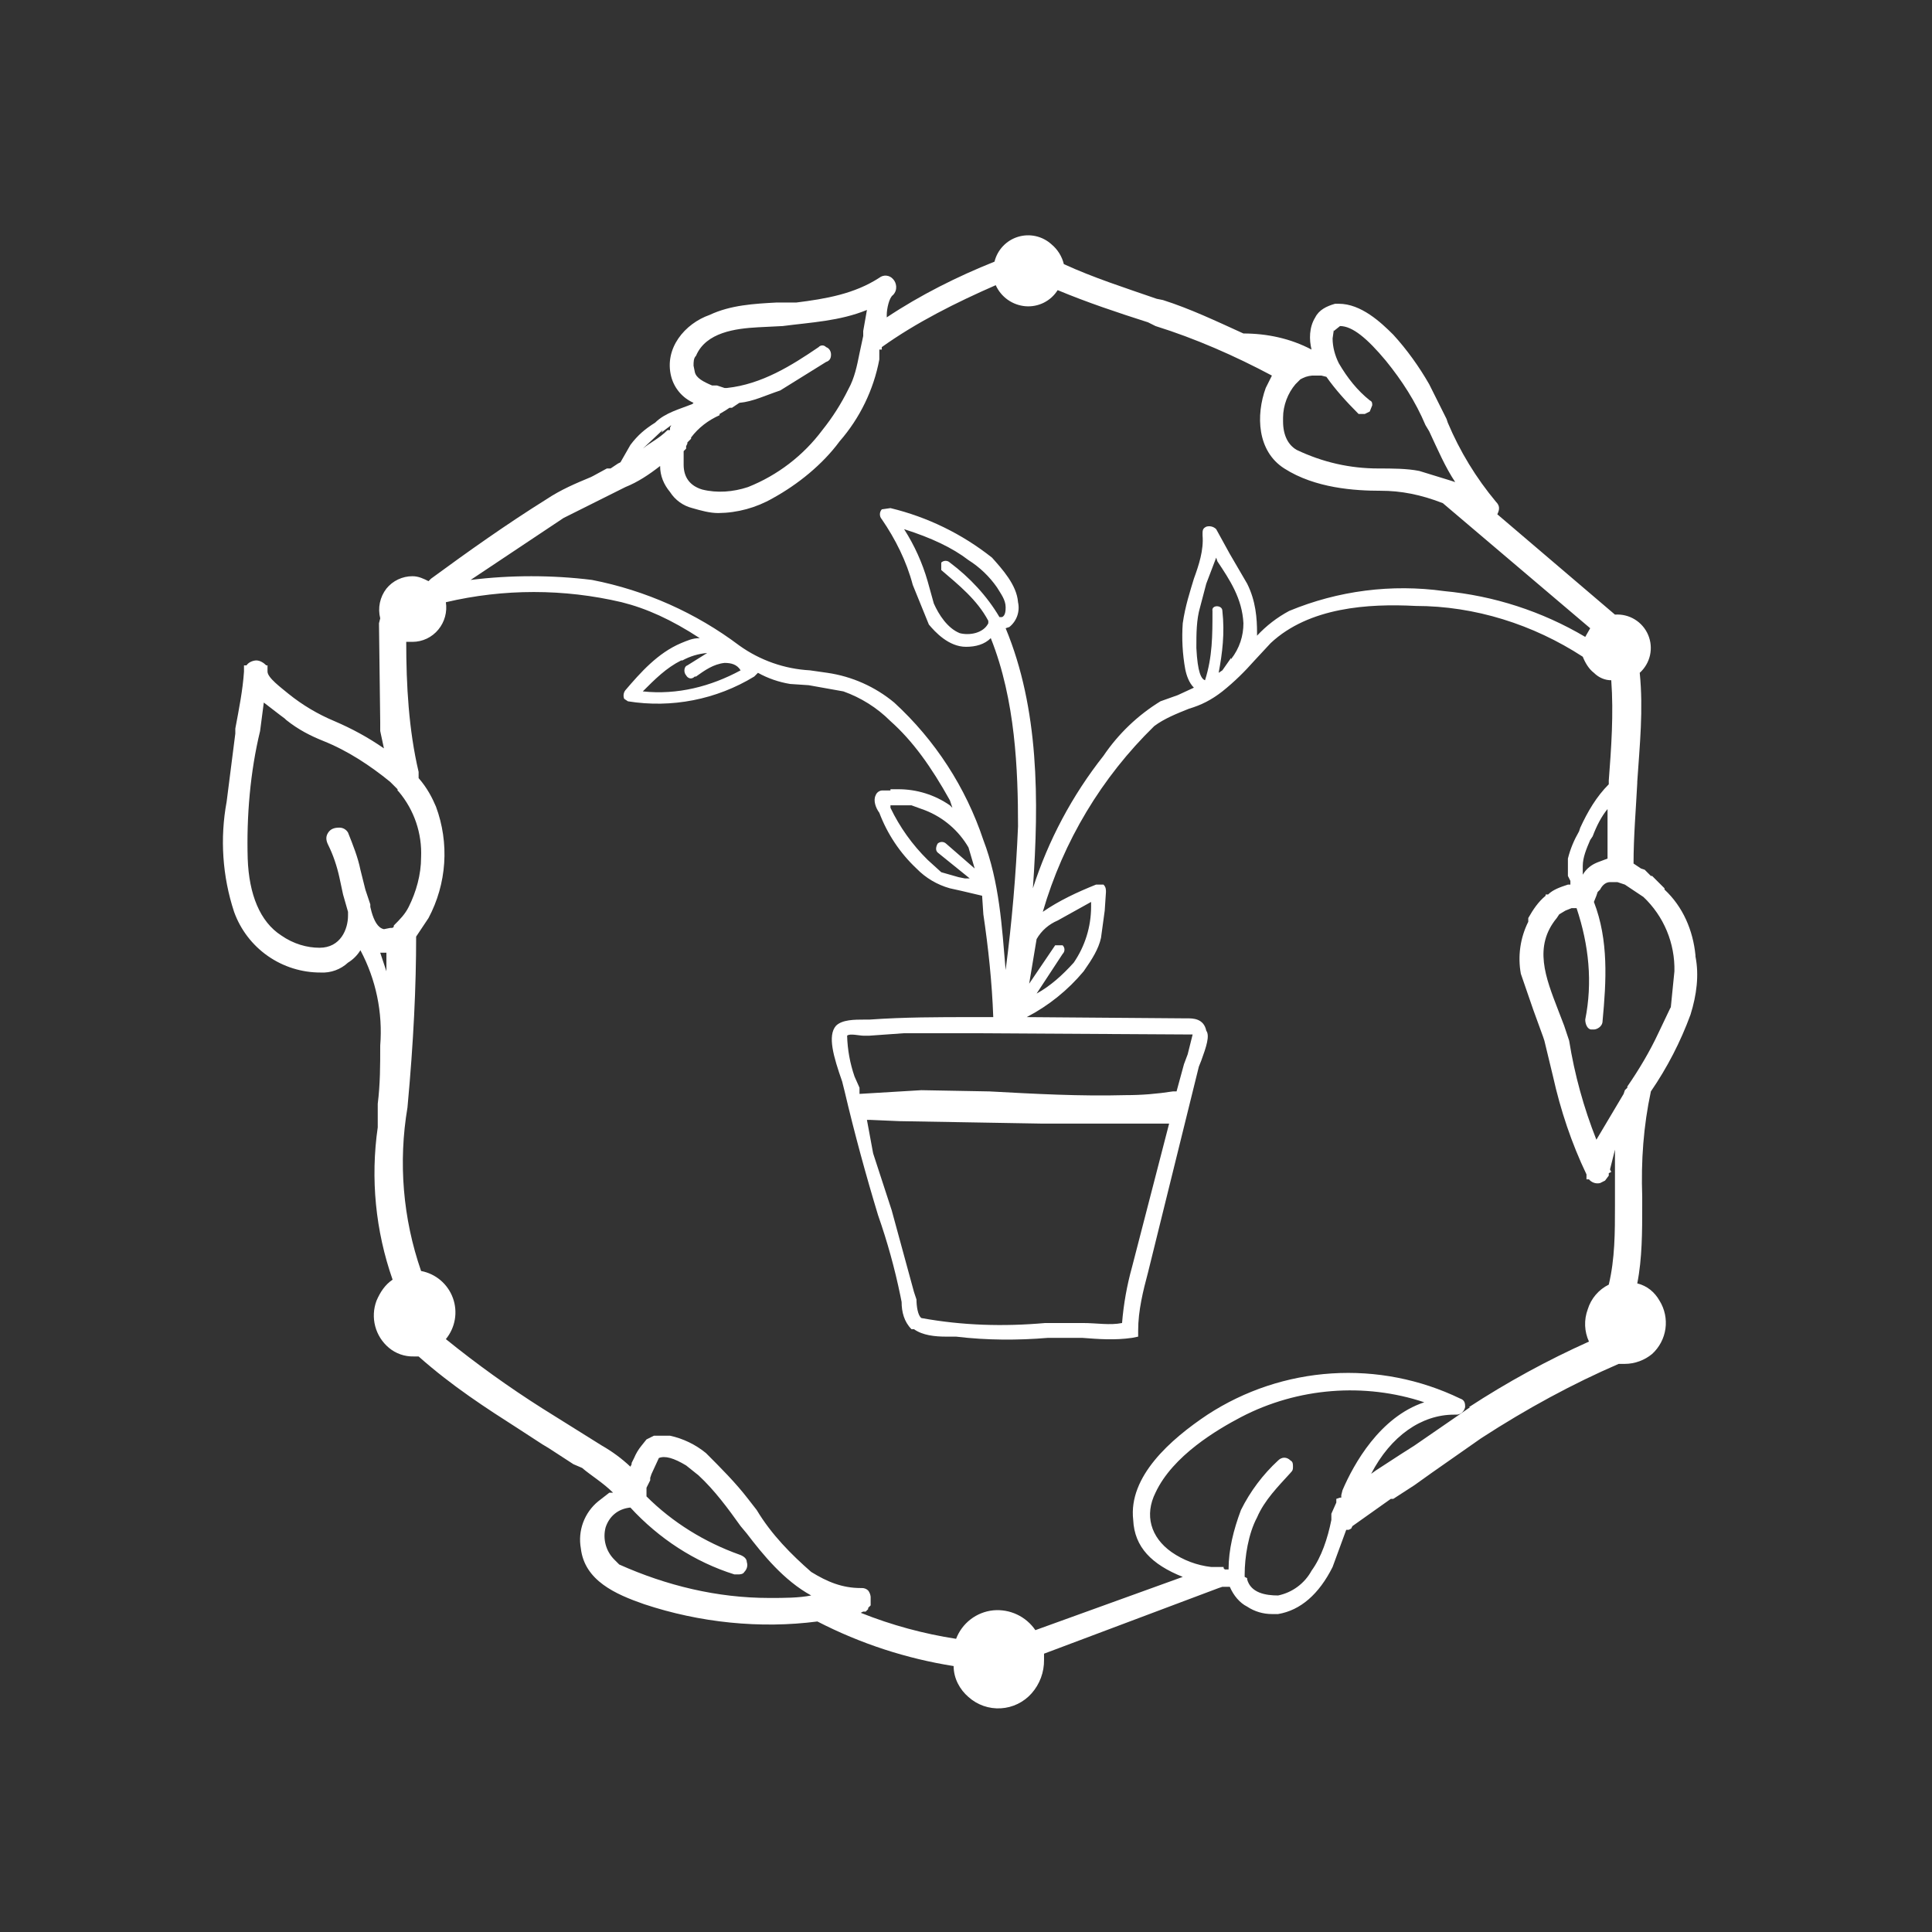 <svg width="156" height="156" viewBox="0 0 156 156" fill="none" xmlns="http://www.w3.org/2000/svg">
  <rect x="0" y="0" width="156" height="156" fill="#333333" stroke="none"/>
  <path d="M134.901 81.327L133.901 83.427C133.201 84.927 132.301 86.427 131.401 87.727V87.827L131.201 88.027L131.101 88.327L128.901 92.027C127.878 89.448 127.14 86.766 126.701 84.027L126.301 82.827L125.801 81.527C124.801 78.927 123.801 76.427 125.701 74.127L125.901 73.827L126.401 73.527L126.901 73.327H127.301C128.301 76.327 128.601 79.327 128.001 82.327C128.001 82.727 128.201 83.127 128.501 83.127H128.701C128.901 83.127 129.401 82.927 129.401 82.427C129.701 79.227 129.901 75.927 128.701 72.827L128.901 72.327L129.001 72.027L129.201 71.827C129.401 71.427 129.701 71.227 130.001 71.227H130.601L130.901 71.327L131.201 71.427L132.701 72.427C133.514 73.196 134.157 74.128 134.588 75.162C135.018 76.195 135.227 77.308 135.201 78.427L134.901 81.427V81.327ZM118.701 113.627L114.201 116.727L113.101 117.427L111.101 118.727L110.401 119.227L110.701 119.027C112.301 115.927 114.801 114.227 117.401 114.227H117.601C117.901 114.227 118.201 114.027 118.301 113.627V113.527C118.301 113.227 118.201 113.027 117.901 112.927C114.676 111.369 111.104 110.67 107.53 110.898C103.956 111.126 100.502 112.272 97.501 114.227C94.501 116.227 91.101 119.227 91.501 122.727C91.601 124.927 93.001 126.327 95.501 127.327L83.601 131.627C83.229 131.081 82.717 130.645 82.119 130.363C81.521 130.082 80.859 129.966 80.201 130.027C79.537 130.094 78.904 130.345 78.375 130.751C77.845 131.158 77.439 131.703 77.201 132.327C74.601 131.927 72.001 131.227 69.501 130.227L69.701 130.127H69.901L70.101 129.927V129.827L70.301 129.627V128.927C70.281 128.745 70.212 128.572 70.101 128.427C70.035 128.362 69.957 128.311 69.871 128.277C69.785 128.243 69.693 128.226 69.601 128.227H69.501C68.001 128.227 66.801 127.727 65.501 126.927C63.901 125.527 62.301 123.927 61.101 121.927L60.401 121.027C59.401 119.727 58.201 118.527 57.001 117.327C56.158 116.638 55.164 116.158 54.101 115.927H52.801L52.201 116.227L51.801 116.727C51.553 117.029 51.351 117.366 51.201 117.727L51.001 118.127V118.227L50.901 118.427C50.205 117.771 49.432 117.2 48.601 116.727L45.401 114.727L43.801 113.727C41.095 112.012 38.491 110.143 36.001 108.127C36.376 107.671 36.625 107.124 36.725 106.542C36.825 105.96 36.771 105.362 36.569 104.807C36.367 104.252 36.024 103.759 35.574 103.376C35.123 102.994 34.581 102.736 34.001 102.627C32.531 98.389 32.153 93.85 32.901 89.427C33.401 84.027 33.601 79.627 33.601 75.627L34.601 74.127C35.331 72.754 35.762 71.243 35.866 69.691C35.969 68.14 35.742 66.584 35.201 65.127C34.901 64.427 34.501 63.627 33.801 62.827V62.327C33.001 58.927 32.801 55.327 32.801 51.827H33.301C33.703 51.827 34.101 51.738 34.464 51.565C34.827 51.392 35.147 51.14 35.401 50.827C35.65 50.523 35.832 50.17 35.935 49.791C36.038 49.412 36.061 49.015 36.001 48.627C40.67 47.528 45.531 47.528 50.201 48.627C52.201 49.127 54.201 50.027 56.501 51.527C55.901 51.527 55.501 51.727 55.001 51.927C53.101 52.727 51.701 54.327 50.501 55.727C50.423 55.824 50.373 55.94 50.356 56.063C50.338 56.186 50.354 56.312 50.401 56.427L50.701 56.627C54.23 57.197 57.848 56.488 60.901 54.627L61.201 54.327C62.009 54.775 62.889 55.079 63.801 55.227L65.301 55.327L68.101 55.827C69.501 56.327 70.801 57.127 71.901 58.227C73.701 59.827 75.201 61.927 76.701 64.627L76.901 65.227L76.701 65.027C75.468 64.172 74.001 63.718 72.501 63.727H71.901V63.827H71.201C71.088 63.84 70.981 63.884 70.893 63.955C70.805 64.025 70.738 64.12 70.701 64.227C70.501 64.627 70.701 65.227 71.001 65.627C71.645 67.336 72.671 68.875 74.001 70.127C74.743 70.89 75.675 71.443 76.701 71.727L77.601 71.927L79.301 72.327L79.401 73.827C79.801 76.527 80.101 79.327 80.201 82.127H78.501C75.801 82.127 73.001 82.127 70.201 82.327H69.801C69.001 82.327 68.001 82.327 67.501 82.827C66.801 83.627 67.301 85.327 68.001 87.327L68.201 88.127C69.001 91.527 69.901 94.827 70.901 98.127C71.646 100.251 72.248 102.422 72.701 104.627L72.801 105.127C72.801 105.927 73.001 106.727 73.601 107.327H73.801C74.501 107.827 75.501 107.927 76.401 107.927H77.201C79.701 108.227 82.201 108.227 84.601 108.027H87.401C88.701 108.127 90.001 108.227 91.401 108.027L91.901 107.927V107.427C91.901 105.827 92.301 104.227 92.701 102.727L96.801 86.127L97.001 85.627C97.401 84.527 97.701 83.627 97.401 83.227C97.201 82.227 96.301 82.227 95.901 82.227H95.701L82.901 82.127C84.664 81.21 86.228 79.953 87.501 78.427C88.201 77.427 88.701 76.627 88.901 75.727L89.201 73.527L89.301 72.027C89.301 71.827 89.301 71.627 89.101 71.427H88.501C87.001 72.027 85.501 72.727 84.201 73.627C85.854 67.933 88.955 62.765 93.201 58.627C94.001 58.027 95.001 57.627 96.001 57.227C97.001 56.927 97.801 56.527 98.701 55.827C99.701 55.027 100.501 54.227 101.301 53.327L102.601 51.927C105.701 49.027 110.501 48.727 114.301 48.927C119.101 48.927 123.801 50.427 127.801 53.027C128.001 53.527 128.301 54.027 128.701 54.327C129.101 54.727 129.601 54.927 130.101 54.927C130.301 57.627 130.101 60.427 129.901 63.027V63.327C128.901 64.327 128.201 65.527 127.601 66.827L127.501 67.127C127.101 67.827 126.801 68.527 126.601 69.327V70.727L126.801 71.127V71.427H126.601C126.001 71.627 125.401 71.827 125.001 72.227H124.801V72.327C124.201 72.827 123.801 73.427 123.401 74.127V74.427C122.751 75.725 122.541 77.199 122.801 78.627L123.801 81.527L124.601 83.727L124.701 84.027L125.401 86.927C126.001 89.627 126.901 92.327 128.101 94.827V95.227H128.301C128.408 95.356 128.549 95.452 128.708 95.505C128.867 95.558 129.038 95.566 129.201 95.527L129.601 95.327L129.901 94.927V94.727L130.101 94.627L130.001 94.427L130.401 92.827V97.327C130.401 99.527 130.401 101.627 129.901 103.727C129.496 103.926 129.136 104.207 128.843 104.551C128.551 104.895 128.332 105.295 128.201 105.727C127.888 106.573 127.924 107.508 128.301 108.327C124.934 109.837 121.691 111.609 118.601 113.627H118.701ZM108.201 120.927L107.901 121.027V121.327L107.501 122.227V122.727C107.201 124.227 106.701 125.727 105.901 126.827C105.623 127.336 105.237 127.779 104.771 128.124C104.305 128.47 103.769 128.709 103.201 128.827C102.201 128.827 101.001 128.627 100.701 127.527V127.427L100.501 127.327V127.127C100.501 125.727 100.801 123.827 101.501 122.527C102.101 121.127 103.201 120.027 104.201 118.927C104.401 118.727 104.401 118.627 104.401 118.427C104.401 118.227 104.401 118.027 104.201 117.927C103.901 117.627 103.501 117.627 103.201 117.927C101.966 119.066 100.949 120.422 100.201 121.927C99.601 123.527 99.201 125.127 99.201 126.727H98.901L98.801 126.627V126.527H97.801C96.651 126.397 95.552 125.985 94.601 125.327C92.901 124.127 92.401 122.327 93.301 120.527C94.701 117.527 98.301 115.427 100.201 114.427C104.801 112.027 110.201 111.627 115.001 113.227C111.401 114.427 109.301 118.227 108.401 120.327L108.301 120.727V120.927H108.201ZM30.701 76.927H31.201V78.427L30.701 76.927ZM53.401 34.927L54.201 34.327L54.101 34.527V34.727H53.901C53.201 35.427 52.501 35.727 51.901 36.227L53.501 34.727L53.401 34.927ZM107.701 26.727L108.201 26.327C109.201 26.327 110.401 27.327 111.901 29.127C113.201 30.727 114.301 32.427 115.101 34.327L115.401 34.827C116.101 36.327 116.701 37.727 117.501 38.927L117.201 38.827L114.601 38.027C113.601 37.827 112.401 37.827 111.301 37.827C109.001 37.827 106.801 37.327 104.701 36.327C104.001 35.927 103.601 35.127 103.601 34.027V33.727C103.601 32.727 104.001 31.727 104.601 31.027L104.801 30.827L105.001 30.627L105.201 30.527C105.511 30.375 105.856 30.306 106.201 30.327H106.701L107.101 30.427C107.801 31.427 108.701 32.427 109.701 33.427H110.201L110.601 33.227L110.801 32.727C110.801 32.527 110.801 32.427 110.601 32.327C109.601 31.527 108.801 30.527 108.101 29.327C107.801 28.727 107.601 28.027 107.601 27.327L107.701 26.627V26.727ZM58.101 33.427L58.601 33.127L58.901 32.927H59.101L59.701 32.527C60.801 32.427 61.801 31.927 63.001 31.527L66.701 29.227C67.001 29.127 67.101 28.927 67.101 28.627C67.101 28.427 67.001 28.127 66.701 28.027C66.663 27.984 66.617 27.95 66.565 27.927C66.514 27.904 66.458 27.892 66.401 27.892C66.344 27.892 66.288 27.904 66.236 27.927C66.184 27.95 66.138 27.984 66.101 28.027C63.901 29.527 61.501 31.027 58.701 31.327H58.501L57.901 31.127H57.501C56.801 30.827 56.201 30.527 56.101 30.027L56.001 29.527C56.001 29.227 56.001 28.927 56.201 28.727C57.001 26.827 59.401 26.527 61.201 26.427L63.201 26.327C65.501 26.027 67.801 25.927 70.001 25.027L69.701 26.727V27.127L69.401 28.527C69.201 29.527 69.001 30.527 68.501 31.427C67.923 32.6 67.219 33.706 66.401 34.727C64.864 36.785 62.787 38.377 60.401 39.327C59.201 39.727 57.901 39.827 56.701 39.527C55.701 39.227 55.201 38.527 55.201 37.527V36.427L55.401 36.227V36.027L55.501 35.827V35.727L55.801 35.427V35.327C56.401 34.527 57.201 33.927 58.101 33.527V33.427ZM21.001 59.027L21.301 56.727L22.601 57.727L23.001 58.027L23.101 58.127C24.101 58.927 25.101 59.427 26.101 59.827C28.101 60.627 29.901 61.827 31.501 63.127L31.701 63.327L32.101 63.727V63.827L32.201 63.927C33.444 65.405 34.087 67.297 34.001 69.227C34.001 70.627 33.601 72.027 33.001 73.227C32.701 73.827 32.301 74.227 31.801 74.727C31.801 74.927 31.701 74.927 31.501 74.927L31.001 75.027C30.501 74.927 30.201 74.327 30.001 73.627L29.901 73.227V73.027L29.501 71.827L29.101 70.227C28.901 69.227 28.501 68.227 28.101 67.227C28.03 67.104 27.928 67.003 27.805 66.932C27.682 66.862 27.543 66.826 27.401 66.827C27.001 66.827 26.701 66.927 26.501 67.227C26.301 67.527 26.301 67.827 26.501 68.227C26.901 69.027 27.201 69.927 27.401 70.827L27.701 72.227L28.101 73.627V73.927C28.101 75.027 27.501 76.527 25.801 76.527C24.801 76.527 23.701 76.227 22.701 75.527C21.001 74.427 20.101 72.227 20.001 69.327C19.901 65.927 20.201 62.327 21.001 59.027ZM55.101 53.327C55.718 52.988 56.399 52.784 57.101 52.727L55.501 53.727C55.201 53.827 55.201 54.327 55.401 54.527C55.501 54.727 55.801 54.927 56.101 54.627H56.201C56.901 54.127 57.601 53.627 58.501 53.527C59.001 53.527 59.501 53.627 59.801 54.127C57.401 55.427 54.701 56.127 51.901 55.827C52.901 54.827 53.801 53.927 55.001 53.327H55.101ZM73.001 65.027H73.601L74.701 65.427C76.173 66.003 77.406 67.06 78.201 68.427L78.701 70.127L76.401 68.127C76.307 68.035 76.182 67.984 76.051 67.984C75.92 67.984 75.794 68.035 75.701 68.127C75.601 68.327 75.501 68.627 75.701 68.827L78.301 70.927H77.901L77.401 70.827L76.001 70.427L74.901 69.427C73.666 68.211 72.651 66.79 71.901 65.227V65.027H72.901H73.001ZM78.201 45.227C79.107 45.799 79.889 46.547 80.501 47.427C80.801 47.927 81.201 48.427 81.201 49.027C81.201 49.227 81.201 49.727 80.901 49.827H80.701C79.701 48.127 78.301 46.627 76.701 45.427C76.607 45.335 76.482 45.284 76.351 45.284C76.22 45.284 76.094 45.335 76.001 45.427V46.027C77.401 47.227 78.901 48.427 79.801 50.127V50.327C79.401 51.127 78.301 51.327 77.501 51.127C76.501 50.727 75.801 49.627 75.401 48.727L74.901 46.927C74.474 45.443 73.834 44.028 73.001 42.727C75.201 43.427 76.901 44.227 78.201 45.227ZM88.101 73.227C88.097 74.834 87.609 76.401 86.701 77.727C85.801 78.727 84.801 79.627 83.701 80.227L85.801 77.027C86.001 76.827 86.001 76.527 85.801 76.327H85.201L83.101 79.427L83.701 75.827C84.101 75.127 84.701 74.627 85.401 74.327L88.101 72.827V73.227ZM50.901 121.727C53.201 124.227 56.101 126.127 59.301 127.127H59.601C59.701 127.127 60.001 127.127 60.101 126.927C60.301 126.727 60.401 126.427 60.301 126.127C60.301 125.827 60.001 125.627 59.701 125.527C56.901 124.527 54.301 122.927 52.201 120.827V120.127L52.501 119.527V119.327L52.601 119.027L53.201 117.727C53.701 117.527 54.401 117.727 55.401 118.327L56.401 119.127C57.701 120.327 58.801 121.827 59.801 123.227L60.301 123.827C61.601 125.527 63.301 127.627 65.501 128.827C64.501 129.027 63.301 129.027 62.201 129.027H62.101C57.901 129.027 53.801 128.027 50.001 126.327L49.601 125.927C49.267 125.593 49.026 125.177 48.904 124.72C48.781 124.264 48.78 123.784 48.901 123.327C49.201 122.427 49.901 121.827 50.901 121.727ZM94.401 90.727L91.401 102.327C90.992 103.798 90.724 105.305 90.601 106.827C89.601 107.027 88.601 106.827 87.401 106.827H84.401C81.001 107.127 77.701 107.027 74.401 106.427C74.101 106.227 74.001 105.427 74.001 104.927L73.801 104.327L72.001 97.727L70.501 93.127L70.001 90.427H70.301L72.601 90.527L84.201 90.727H94.301H94.401ZM95.001 88.127H94.701C93.401 88.327 92.201 88.427 90.901 88.427C87.201 88.527 83.601 88.327 79.901 88.127L74.401 88.027L69.401 88.327V87.827L69.001 86.927C68.633 85.864 68.431 84.751 68.401 83.627C68.601 83.427 69.401 83.627 69.701 83.627H70.201L73.001 83.427H78.401L95.601 83.527H96.301L95.901 85.127L95.601 85.927L95.001 88.127ZM99.401 53.127L98.701 54.127L98.401 54.327C98.701 52.727 98.901 51.127 98.701 49.327C98.701 48.827 97.801 48.827 97.901 49.327C97.901 51.327 97.901 53.027 97.301 54.927C97.001 54.827 96.701 54.327 96.601 52.327V52.227C96.601 51.227 96.601 50.027 96.901 49.027L97.401 47.127L98.201 45.027L98.301 45.327C99.301 46.827 100.301 48.327 100.401 50.327C100.401 51.327 100.101 52.327 99.401 53.227V53.127ZM116.601 47.727C112.366 47.137 108.051 47.69 104.101 49.327C103.13 49.846 102.251 50.522 101.501 51.327V51.127C101.501 49.927 101.401 48.527 100.701 47.127L99.301 44.727L98.201 42.727C98.098 42.624 97.969 42.551 97.829 42.516C97.688 42.481 97.54 42.484 97.401 42.527C97.201 42.627 97.101 42.727 97.101 43.027V43.227C97.201 44.427 96.801 45.627 96.401 46.727C96.101 47.727 95.701 48.927 95.501 50.327C95.414 51.564 95.481 52.807 95.701 54.027C95.801 54.527 96.001 55.127 96.401 55.527L95.101 56.127L93.701 56.627C91.872 57.75 90.304 59.25 89.101 61.027C86.577 64.225 84.646 67.848 83.401 71.727C83.901 64.627 83.901 57.227 81.201 50.727L81.501 50.627C81.793 50.393 82.014 50.081 82.138 49.727C82.261 49.374 82.283 48.992 82.201 48.627C82.101 47.227 80.901 45.927 80.101 45.027C77.69 43.114 74.892 41.749 71.901 41.027L71.201 41.127C71.102 41.237 71.048 41.379 71.048 41.527C71.048 41.675 71.102 41.817 71.201 41.927C72.301 43.527 73.201 45.327 73.701 47.227L75.001 50.427C75.501 51.027 76.601 52.227 78.001 52.227C78.801 52.227 79.501 52.027 80.001 51.527C82.001 56.527 82.201 62.227 82.201 66.727C82.038 70.606 81.705 74.477 81.201 78.327C80.901 74.827 80.701 71.227 79.401 67.827C77.982 63.576 75.504 59.756 72.201 56.727C70.656 55.445 68.787 54.614 66.801 54.327L65.401 54.127C63.349 54.016 61.372 53.322 59.701 52.127C56.187 49.481 52.118 47.668 47.801 46.827C44.601 46.427 41.201 46.427 38.001 46.827L45.501 41.827L48.501 40.327L50.501 39.327C51.501 38.927 52.401 38.327 53.301 37.627C53.301 38.427 53.601 39.127 54.101 39.727C54.513 40.374 55.157 40.84 55.901 41.027C56.601 41.227 57.301 41.427 58.001 41.427C59.546 41.411 61.062 40.998 62.401 40.227C64.401 39.127 66.401 37.527 67.801 35.627C69.435 33.75 70.54 31.472 71.001 29.027V28.227H71.201V28.027C74.001 26.027 77.201 24.427 80.401 23.027C80.613 23.498 80.947 23.905 81.369 24.204C81.791 24.503 82.285 24.683 82.801 24.727C83.312 24.769 83.824 24.67 84.283 24.441C84.741 24.212 85.128 23.861 85.401 23.427C87.801 24.427 90.201 25.227 92.701 26.027L93.301 26.327C96.501 27.327 99.701 28.727 102.701 30.327L102.201 31.327C101.401 33.527 101.501 36.427 103.701 37.827C106.201 39.427 109.401 39.627 111.501 39.627C113.101 39.627 114.701 39.927 116.501 40.627L128.401 50.727L128.001 51.427C124.52 49.367 120.627 48.104 116.601 47.727ZM127.801 70.527V69.927C127.801 69.227 128.101 68.527 128.401 67.827L128.601 67.527C128.901 66.727 129.301 65.927 129.801 65.327V69.327L129.001 69.627C128.501 69.827 128.101 70.127 127.801 70.627V70.527ZM136.901 77.127C136.701 75.127 135.901 73.227 134.401 71.827V71.727L133.401 70.727H133.301L132.801 70.227L132.501 70.127L131.901 69.727C131.901 67.527 132.101 65.227 132.201 63.227V63.127C132.401 60.127 132.701 57.327 132.401 54.327C132.819 53.95 133.109 53.453 133.231 52.904C133.352 52.354 133.299 51.781 133.079 51.263C132.859 50.745 132.482 50.309 132.002 50.016C131.522 49.722 130.962 49.587 130.401 49.627L120.901 41.527C121.101 41.127 121.101 40.827 120.801 40.527C119.19 38.599 117.876 36.442 116.901 34.127L116.801 33.827L115.401 31.027C114.601 29.627 113.601 28.227 112.501 27.027C111.501 26.027 109.901 24.527 108.101 24.527H107.801C107.101 24.727 106.501 25.027 106.201 25.627C105.701 26.427 105.701 27.427 105.901 28.227C104.201 27.327 102.301 26.927 100.401 26.927C98.201 25.927 96.101 24.927 93.901 24.227L93.401 24.127C90.801 23.227 88.301 22.427 85.901 21.327C85.748 20.7 85.398 20.139 84.901 19.727C84.542 19.401 84.105 19.174 83.632 19.068C83.159 18.962 82.667 18.98 82.204 19.121C81.74 19.262 81.321 19.521 80.987 19.873C80.654 20.224 80.417 20.657 80.301 21.127C77.301 22.327 74.301 23.827 71.601 25.627V25.427C71.601 24.927 71.801 24.027 72.101 23.827C72.501 23.427 72.401 22.827 72.101 22.527C71.966 22.372 71.776 22.275 71.571 22.257C71.366 22.238 71.162 22.299 71.001 22.427C69.001 23.727 66.701 24.127 64.301 24.427H62.701C60.901 24.527 59.001 24.627 57.301 25.427C55.301 26.127 53.601 28.127 54.201 30.427C54.325 30.889 54.551 31.318 54.862 31.681C55.174 32.045 55.563 32.334 56.001 32.527L55.901 32.627C54.901 33.027 53.701 33.327 52.901 34.127C52.101 34.627 51.501 35.127 50.901 35.927L50.101 37.327L49.901 37.427L49.301 37.827H49.001L47.901 38.427L47.701 38.527C46.501 39.027 45.301 39.527 44.101 40.327C40.901 42.327 37.801 44.527 34.801 46.727L34.601 46.927C34.201 46.727 33.801 46.527 33.301 46.527C32.898 46.527 32.501 46.616 32.138 46.789C31.774 46.962 31.454 47.214 31.201 47.527C30.941 47.863 30.761 48.254 30.674 48.669C30.588 49.085 30.597 49.515 30.701 49.927L30.601 50.327L30.701 58.327V59.027L31.001 60.427C29.701 59.527 28.401 58.827 27.001 58.227C25.67 57.672 24.424 56.931 23.301 56.027C22.701 55.527 21.601 54.727 21.601 54.227V53.727H21.501C21.301 53.527 21.001 53.327 20.701 53.327C20.501 53.327 20.101 53.427 19.901 53.727H19.701V54.227C19.601 55.727 19.301 57.227 19.001 58.827V59.227L18.301 64.727C17.751 67.697 17.957 70.758 18.901 73.627C19.418 75.067 20.369 76.312 21.622 77.189C22.876 78.067 24.371 78.534 25.901 78.527C26.302 78.548 26.704 78.488 27.082 78.35C27.46 78.213 27.806 78.001 28.101 77.727C28.509 77.478 28.852 77.135 29.101 76.727C30.359 79.088 30.914 81.76 30.701 84.427C30.701 86.027 30.701 87.527 30.501 89.127V91.027C29.906 95.164 30.318 99.383 31.701 103.327C31.101 103.727 30.701 104.327 30.401 105.027C30.154 105.686 30.117 106.405 30.296 107.086C30.475 107.767 30.861 108.375 31.401 108.827C31.96 109.296 32.671 109.545 33.401 109.527H33.801C36.501 111.927 39.301 113.727 41.801 115.327L43.801 116.627L44.301 116.927L46.301 118.227L47.001 118.527C47.701 119.127 48.701 119.727 49.501 120.527H49.201L48.301 121.227C47.75 121.678 47.331 122.269 47.084 122.937C46.838 123.605 46.775 124.326 46.901 125.027C47.201 127.627 49.701 128.727 52.001 129.527C56.501 131.027 61.401 131.527 66.001 130.927C69.501 132.727 73.201 133.927 77.001 134.527C77.001 135.527 77.501 136.427 78.201 137.027C78.555 137.344 78.968 137.587 79.416 137.744C79.864 137.9 80.339 137.966 80.813 137.938C81.287 137.91 81.751 137.789 82.178 137.581C82.605 137.373 82.987 137.083 83.301 136.727C83.958 135.982 84.314 135.02 84.301 134.027V133.527L98.401 128.227L98.701 128.127H99.301C99.601 128.827 100.101 129.427 100.701 129.727C101.301 130.127 102.001 130.327 102.701 130.327H103.201C105.001 130.027 106.501 128.727 107.601 126.527L108.701 123.527H108.901L109.101 123.427L109.201 123.227L112.301 121.027H112.501L114.201 119.927L115.601 118.927L119.601 116.127C123.301 113.727 127.001 111.727 130.701 110.127H131.201C132.001 110.127 132.801 109.827 133.401 109.327C133.986 108.793 134.367 108.07 134.477 107.285C134.586 106.5 134.418 105.701 134.001 105.027C133.601 104.327 133.001 103.827 132.201 103.627C132.601 101.627 132.601 99.427 132.601 97.327V96.627C132.501 93.727 132.701 90.927 133.301 88.127C134.622 86.202 135.697 84.119 136.501 81.927C137.001 80.327 137.201 78.727 136.901 77.227" fill="white"/>
</svg>
